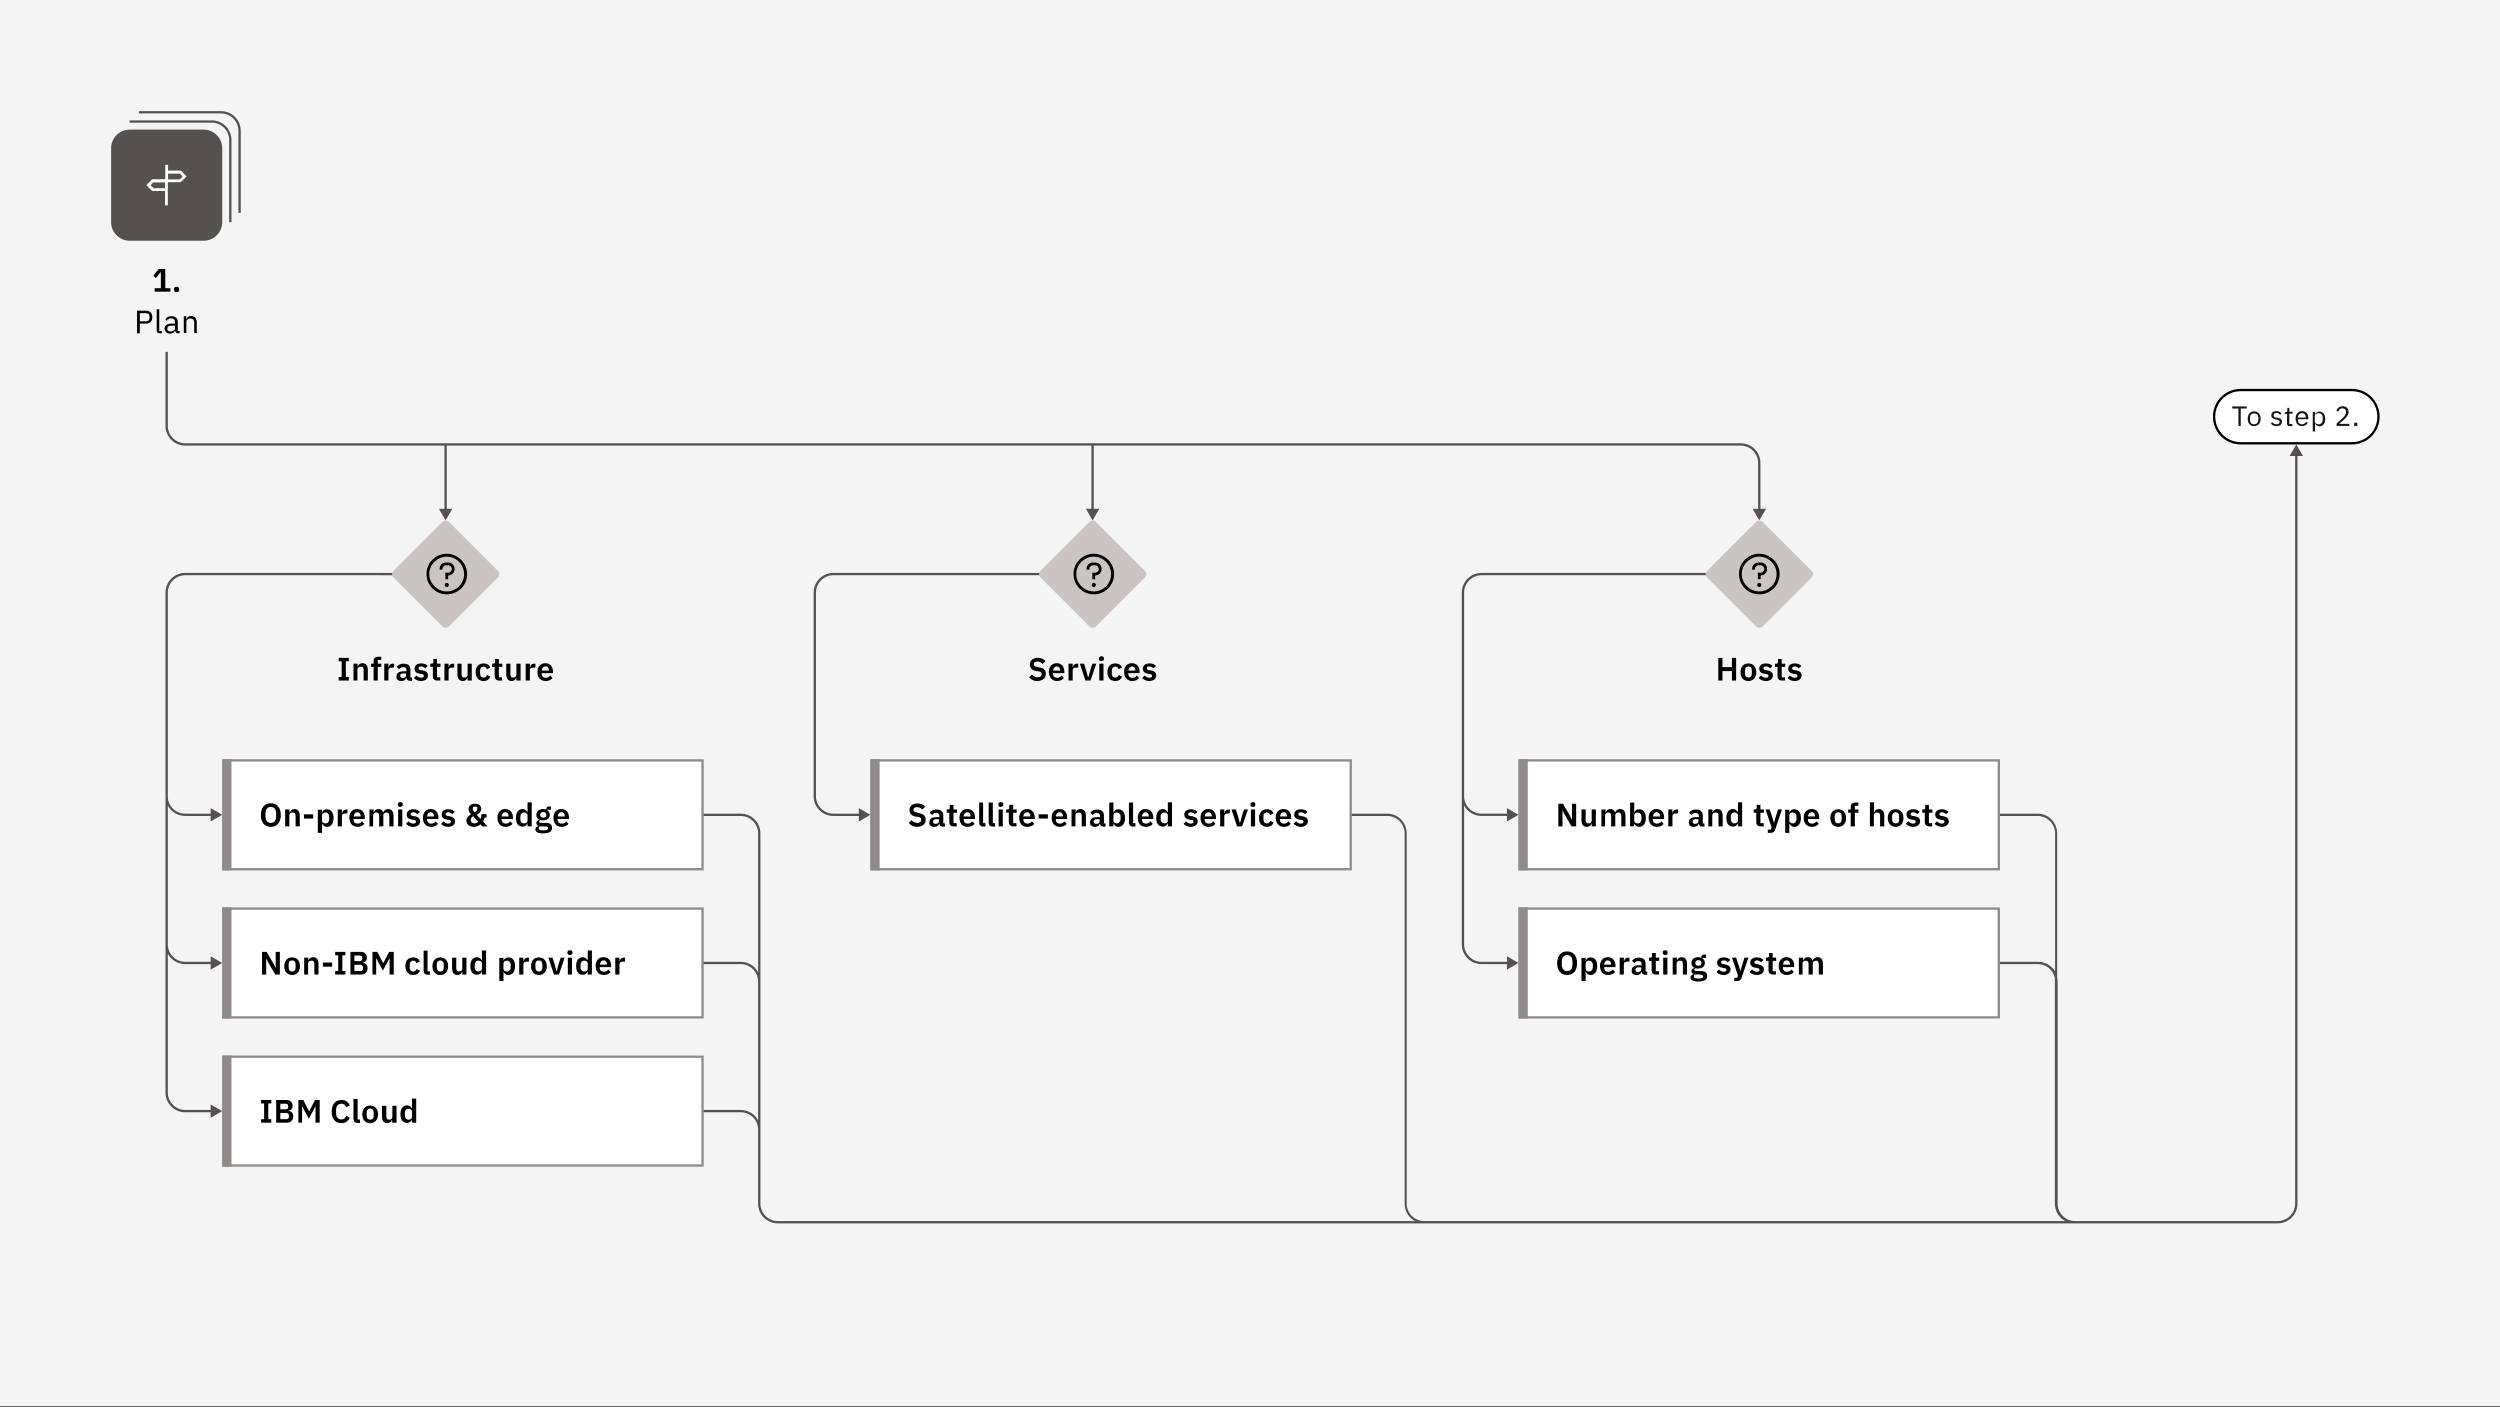 <?xml version="1.0" encoding="utf-8"?>
<!-- Generator: Adobe Illustrator 26.5.0, SVG Export Plug-In . SVG Version: 6.00 Build 0)  -->
<svg version="1.1" id="Layer_1" xmlns="http://www.w3.org/2000/svg" xmlns:xlink="http://www.w3.org/1999/xlink" x="0px" y="0px"
	 viewBox="0 0 1080 608" style="enable-background:new 0 0 1080 608;" xml:space="preserve">
<rect x="0" y="0" width="1080" height="608" fill="#333333" stroke="none"/>
<style type="text/css">
	.st0{fill:#F4F4F4;}
	.st1{fill:#565151;}
	.st2{fill:none;stroke:#565151;}
	.st3{fill:#FFFFFF;}
	.st4{fill:#8F8B8B;}
	.st5{fill:none;stroke:#8F8B8B;}
	.st6{fill:#CAC5C4;stroke:#CAC5C4;}
	.st7{fill:#161616;}
	.st8{fill:none;stroke:#000000;}
</style>
<rect class="st0" width="1080" height="607.5"/>
<path class="st1" d="M984,528.5c4.7,0,8.5-3.8,8.5-8.5V197h2.4l-2.9-5l-2.9,5h2.4v323c0,4.1-3.4,7.5-7.5,7.5h-87.6
	c-4.1,0-7.5-3.4-7.5-7.5v-96c0-0.6-0.1-1.1-0.2-1.6V360c0-4.7-3.8-8.5-8.5-8.5H863v1h17.3c4.1,0,7.5,3.4,7.5,7.5v59.7
	c-1.5-2.5-4.2-4.2-7.3-4.2H863v1h17.4c3.6,0,6.6,2.6,7.3,6V520c0,3.2,1.8,6.1,4.5,7.5h-277c-4.1,0-7.5-3.4-7.5-7.5V360
	c0-4.7-3.8-8.5-8.5-8.5H582v1h17.3c4.1,0,7.5,3.4,7.5,7.5v160c0,3.2,1.8,6.1,4.5,7.5H336c-4.1,0-7.5-3.4-7.5-7.5V360
	c0-4.7-3.8-8.5-8.5-8.5h-17.3v1H320c4.1,0,7.5,3.4,7.5,7.5v60c-1.4-2.7-4.3-4.5-7.5-4.5h-17.2v1H320c4.1,0,7.5,3.4,7.5,7.5l0,60
	c-1.4-2.7-4.3-4.5-7.5-4.5h-16.7v1H320c4.1,0,7.4,3.2,7.5,7.3l0,32.2c0,4.7,3.8,8.5,8.5,8.5H984z"/>
<path class="st1" d="M79.1,247.5c0.3,0,0.6,0,0.9,0h115.5v1H80c-4.1,0-7.5,3.4-7.5,7.5v88.1c0,4.1,3.4,7.4,7.5,7.4h11v-2.4l5,2.9
	l-5,2.9v-2.4H80c-3.2,0-6.1-1.8-7.5-4.5v60c0,4.1,3.4,7.5,7.5,7.5h11v-2.4l5,2.9l-5,2.9v-2.4H80c-3.2,0-6.1-1.8-7.5-4.5v60
	c0,4.1,3.4,7.5,7.5,7.5h11v-2.4l5,2.9l-5,2.9v-2.4H80c-4.7,0-8.5-3.8-8.5-8.5V256C71.5,251.6,74.8,248,79.1,247.5z"/>
<path class="st1" d="M486,247.5v1H360c-4.1,0-7.5,3.4-7.5,7.5v88c0,4.1,3.4,7.5,7.5,7.5h11v-2.4l5,2.9l-5,2.9v-2.4h-11
	c-4.7,0-8.5-3.8-8.5-8.5v-88c0-4.7,3.8-8.5,8.5-8.5H486z"/>
<path class="st1" d="M640,248.5h97v-1h-97c-4.7,0-8.5,3.8-8.5,8.5l0,152c0,4.7,3.8,8.5,8.5,8.5h11v2.4l5-2.9l-5-2.9v2.4h-11
	c-4.1,0-7.5-3.4-7.5-7.5v-60c1.4,2.7,4.3,4.5,7.5,4.5h11v2.4l5-2.9l-5-2.9v2.4h-11c-4.1,0-7.5-3.4-7.5-7.5v-88
	C632.5,251.9,635.9,248.5,640,248.5z"/>
<path class="st2" d="M56,52.5h35.5c4.4,0,8,3.6,8,8V96"/>
<path class="st2" d="M60,48.5h35.5c4.4,0,8,3.6,8,8V92"/>
<path class="st1" d="M56,56h32c4.4,0,8,3.6,8,8v32c0,4.4-3.6,8-8,8H56c-4.4,0-8-3.6-8-8V64C48,59.6,51.6,56,56,56z"/>
<path class="st3" d="M78.6,74.1c-0.1-0.1-0.3-0.2-0.4-0.3c-0.2-0.1-0.3-0.1-0.5-0.1h-5.1v-2.5h-1.2v6.2h-5.1c-0.2,0-0.3,0-0.5,0.1
	c-0.2,0.1-0.3,0.2-0.4,0.3L63.2,80l2.1,2.1c0.1,0.1,0.3,0.2,0.4,0.3c0.2,0.1,0.3,0.1,0.5,0.1h5.1v6.2h1.2v-10h5.1
	c0.2,0,0.3,0,0.5-0.1c0.2-0.1,0.3-0.2,0.4-0.3l2.1-2.1L78.6,74.1z M66.3,81.2L65,80l1.2-1.2h5.1v2.5H66.3z M77.7,77.5h-5.1V75h5.1
	l1.2,1.2L77.7,77.5z"/>
<path d="M73.6,126v-1.5h-2.2v-8.3h-2.8l-2.4,2.9l1.1,1l2.1-2.5h0.1v6.9h-2.7v1.5H73.6z M76.3,126.2c0.8,0,1.1-0.4,1.1-1v-0.3
	c0-0.6-0.3-1-1.1-1c-0.8,0-1.1,0.4-1.1,1v0.3C75.2,125.7,75.5,126.2,76.3,126.2z"/>
<path d="M60.4,144v-4.2h2.7c1.8,0,2.7-1.1,2.7-2.8s-1-2.8-2.7-2.8h-3.9v9.8H60.4z M60.4,135.3h2.7c0.9,0,1.5,0.5,1.5,1.4v0.7
	c0,0.9-0.5,1.4-1.5,1.4h-2.7V135.3z M69.9,144v-1h-1.1v-9.4h-1.1v9.2c0,0.7,0.4,1.2,1.2,1.2H69.9z M77.6,144v-1h-0.8v-4
	c0-1.5-1-2.4-2.8-2.4c-1.3,0-2.2,0.6-2.6,1.4l0.7,0.6c0.4-0.7,1-1.1,1.8-1.1c1.1,0,1.7,0.6,1.7,1.6v0.7h-1.4c-2.1,0-3.1,0.8-3.1,2.1
	c0,1.3,0.9,2.2,2.4,2.2c1,0,1.8-0.5,2.1-1.3h0.1c0.1,0.7,0.4,1.2,1.2,1.2H77.6z M73.7,143.2c-0.9,0-1.4-0.4-1.4-1.1v-0.3
	c0-0.7,0.6-1.1,1.8-1.1h1.5v1.2C75.6,142.6,74.8,143.2,73.7,143.2z M80.5,144v-5c0-0.9,0.9-1.4,1.8-1.4c1.1,0,1.6,0.7,1.6,1.9v4.4
	H85v-4.6c0-1.8-0.9-2.8-2.4-2.8c-1.1,0-1.7,0.5-2,1.3h-0.1v-1.2h-1.1v7.2H80.5z"/>
<rect x="96.5" y="328.5" class="st3" width="207" height="47"/>
<path class="st4" d="M100,328h-4v48h4V328z"/>
<path d="M117,357.2c2.6,0,4.3-1.8,4.3-5.1c0-3.3-1.7-5.1-4.3-5.1c-2.6,0-4.3,1.8-4.3,5.1C112.7,355.4,114.4,357.2,117,357.2z
	 M117,355.5c-1.4,0-2.3-1-2.3-2.7v-1.5c0-1.7,0.9-2.7,2.3-2.7s2.3,1,2.3,2.7v1.5C119.3,354.5,118.4,355.5,117,355.5z M125,357v-4.8
	c0-0.8,0.7-1.2,1.5-1.2c0.9,0,1.2,0.5,1.2,1.6v4.4h1.8v-4.6c0-1.8-0.8-2.9-2.3-2.9c-1.1,0-1.8,0.6-2,1.4H125v-1.2h-1.8v7.3H125z
	 M135.3,353.6v-1.8h-4v1.8H135.3z M137.3,359.8h1.8v-4h0.1c0.3,0.8,1.1,1.4,2,1.4c1.8,0,2.9-1.4,2.9-3.8c0-2.4-1-3.8-2.9-3.8
	c-1,0-1.8,0.5-2,1.4h-0.1v-1.2h-1.8V359.8z M140.6,355.7c-0.9,0-1.5-0.4-1.5-1.2v-2.3c0-0.7,0.6-1.2,1.5-1.2c0.9,0,1.6,0.7,1.6,1.7
	v1.3C142.2,355,141.6,355.7,140.6,355.7z M147.7,357v-4.5c0-0.8,0.6-1.1,1.8-1.1h0.6v-1.7h-0.4c-1.2,0-1.8,0.7-1.9,1.5h-0.1v-1.5
	h-1.8v7.3H147.7z M154.4,357.2c1.4,0,2.4-0.5,3-1.3l-1-1.1c-0.4,0.6-1,1-1.9,1c-1.2,0-1.8-0.7-1.8-1.8v-0.2h4.9v-0.6
	c0-2-1.1-3.7-3.3-3.7c-2.1,0-3.4,1.5-3.4,3.8C151,355.7,152.3,357.2,154.4,357.2z M154.4,350.9c0.9,0,1.4,0.7,1.4,1.7v0.1h-3v-0.1
	C152.9,351.6,153.5,350.9,154.4,350.9z M161.2,357v-4.8c0-0.8,0.7-1.2,1.4-1.2c0.8,0,1.2,0.5,1.2,1.6v4.4h1.8v-4.8
	c0-0.8,0.7-1.2,1.4-1.2c0.8,0,1.2,0.5,1.2,1.6v4.4h1.8v-4.6c0-1.8-0.8-2.9-2.2-2.9c-1.2,0-2,0.7-2.2,1.5h0c-0.4-1-1.1-1.5-2.1-1.5
	c-1.1,0-1.7,0.6-2,1.4h-0.1v-1.2h-1.8v7.3H161.2z M172.9,348.6c0.7,0,1.1-0.4,1.1-0.9v-0.3c0-0.5-0.3-0.9-1.1-0.9
	c-0.7,0-1,0.4-1,0.9v0.3C171.9,348.2,172.2,348.6,172.9,348.6z M172,357h1.8v-7.3H172V357z M178.5,357.2c1.8,0,3-1,3-2.4
	c0-1.2-0.8-1.9-2.4-2.2l-0.7-0.1c-0.7-0.1-1-0.3-1-0.8c0-0.4,0.3-0.8,1.1-0.8c0.7,0,1.3,0.3,1.8,0.8l1.1-1c-0.7-0.7-1.4-1.1-2.9-1.1
	c-1.7,0-2.8,0.9-2.8,2.3c0,1.3,0.9,2,2.4,2.2l0.7,0.1c0.6,0.1,0.9,0.3,0.9,0.8c0,0.5-0.4,0.8-1.2,0.8c-0.8,0-1.5-0.4-2-1l-1.1,1.1
	C176.2,356.7,177.1,357.2,178.5,357.2z M186.2,357.2c1.4,0,2.4-0.5,3-1.3l-1-1.1c-0.4,0.6-1,1-1.9,1c-1.2,0-1.8-0.7-1.8-1.8v-0.2
	h4.9v-0.6c0-2-1.1-3.7-3.3-3.7c-2.1,0-3.4,1.5-3.4,3.8C182.7,355.7,184,357.2,186.2,357.2z M186.1,350.9c0.9,0,1.4,0.7,1.4,1.7v0.1
	h-3v-0.1C184.6,351.6,185.2,350.9,186.1,350.9z M193.6,357.2c1.8,0,3-1,3-2.4c0-1.2-0.8-1.9-2.4-2.2l-0.7-0.1c-0.7-0.1-1-0.3-1-0.8
	c0-0.4,0.3-0.8,1.1-0.8c0.7,0,1.3,0.3,1.8,0.8l1.1-1c-0.7-0.7-1.4-1.1-2.9-1.1c-1.7,0-2.8,0.9-2.8,2.3c0,1.3,0.9,2,2.4,2.2l0.7,0.1
	c0.6,0.1,0.9,0.3,0.9,0.8c0,0.5-0.4,0.8-1.2,0.8c-0.8,0-1.5-0.4-2-1l-1.1,1.1C191.3,356.7,192.2,357.2,193.6,357.2z M208.4,357h2.2
	l-1.9-2.1c0.3-0.5,0.5-1.1,0.6-1.7h0.9v-1.5H208c0,0.7-0.2,1.4-0.4,2.1l-1.7-1.8c1.1-0.6,2-1.4,2-2.6c0-1.4-1.1-2.2-2.7-2.2
	c-1.7,0-2.8,1-2.8,2.3c0,0.9,0.5,1.7,1.1,2.3c-1.1,0.6-2,1.4-2,2.7c0,1.5,1.1,2.7,3.2,2.7c1.4,0,2.3-0.6,2.8-1.1L208.4,357z
	 M205.2,348.4c0.6,0,1,0.3,1,0.9v0.1c0,0.6-0.5,1.1-1.2,1.5c-0.6-0.6-0.8-1-0.8-1.4v-0.1C204.2,348.8,204.6,348.4,205.2,348.4z
	 M205,355.7c-1.1,0-1.6-0.6-1.6-1.4v-0.2c0-0.7,0.4-1.1,1-1.5l2.2,2.4C206.2,355.4,205.7,355.7,205,355.7z M218.4,357.2
	c1.4,0,2.4-0.5,3-1.3l-1-1.1c-0.4,0.6-1,1-1.9,1c-1.2,0-1.8-0.7-1.8-1.8v-0.2h4.9v-0.6c0-2-1.1-3.7-3.3-3.7c-2.1,0-3.4,1.5-3.4,3.8
	C214.9,355.7,216.2,357.2,218.4,357.2z M218.3,350.9c0.9,0,1.4,0.7,1.4,1.7v0.1h-3v-0.1C216.8,351.6,217.4,350.9,218.3,350.9z
	 M227.9,357h1.8v-10.4h-1.8v4.3h-0.1c-0.3-0.8-1.1-1.4-2-1.4c-1.8,0-2.9,1.4-2.9,3.8c0,2.5,1,3.8,2.9,3.8c1,0,1.8-0.6,2-1.4h0.1V357
	z M226.4,355.7c-0.9,0-1.6-0.7-1.6-1.7v-1.3c0-1,0.6-1.7,1.6-1.7c0.9,0,1.5,0.5,1.5,1.2v2.3C227.9,355.2,227.3,355.7,226.4,355.7z
	 M238.5,357.6c0-1.3-0.8-2.1-2.6-2.1h-2c-0.6,0-1-0.2-1-0.5c0-0.3,0.2-0.5,0.5-0.7c0.3,0.1,0.7,0.1,1.1,0.1c2,0,3-1,3-2.4
	c0-0.9-0.4-1.6-1.1-2v-0.2h1.6v-1.4H237c-0.7,0-1,0.4-1,1.1v0.2c-0.4-0.1-0.8-0.2-1.3-0.2c-2,0-3,1-3,2.5c0,1,0.4,1.7,1.3,2.1v0.1
	c-0.7,0.2-1.3,0.5-1.3,1.3c0,0.6,0.3,1.1,0.9,1.2v0.2c-0.8,0.1-1.3,0.6-1.3,1.4c0,1.1,0.9,1.7,3.4,1.7
	C237.5,360,238.5,359.1,238.5,357.6z M236.8,357.8c0,0.6-0.5,0.9-1.7,0.9h-0.9c-1.1,0-1.5-0.3-1.5-0.9c0-0.3,0.1-0.6,0.4-0.8h2.5
	C236.5,357.1,236.8,357.4,236.8,357.8z M234.7,353.2c-0.9,0-1.3-0.4-1.3-1.1v-0.2c0-0.7,0.5-1.1,1.3-1.1s1.3,0.4,1.3,1.1v0.2
	C236,352.8,235.5,353.2,234.7,353.2z M242.6,357.2c1.4,0,2.4-0.5,3-1.3l-1-1.1c-0.4,0.6-1,1-1.9,1c-1.2,0-1.8-0.7-1.8-1.8v-0.2h4.9
	v-0.6c0-2-1.1-3.7-3.3-3.7c-2.1,0-3.4,1.5-3.4,3.8C239.1,355.7,240.4,357.2,242.6,357.2z M242.6,350.9c0.9,0,1.4,0.7,1.4,1.7v0.1h-3
	v-0.1C241,351.6,241.6,350.9,242.6,350.9z"/>
<rect x="96.5" y="328.5" class="st5" width="207" height="47"/>
<rect x="96.5" y="392.5" class="st3" width="207" height="47"/>
<path class="st4" d="M100,392h-4v48h4V392z"/>
<path d="M118.9,421h2v-9.8h-1.8v7h0l-1-2l-2.9-5h-2v9.8h1.8v-7h0l1,2L118.9,421z M126.2,421.2c2.1,0,3.4-1.5,3.4-3.8
	c0-2.3-1.3-3.8-3.4-3.8c-2.1,0-3.4,1.5-3.4,3.8C122.8,419.7,124.1,421.2,126.2,421.2z M126.2,419.7c-0.9,0-1.5-0.6-1.5-1.7v-1.4
	c0-1.1,0.6-1.7,1.5-1.7c0.9,0,1.5,0.6,1.5,1.7v1.4C127.7,419.1,127.1,419.7,126.2,419.7z M133.1,421v-4.8c0-0.8,0.7-1.2,1.5-1.2
	c0.9,0,1.2,0.5,1.2,1.6v4.4h1.8v-4.6c0-1.8-0.8-2.9-2.3-2.9c-1.1,0-1.8,0.6-2,1.4h-0.1v-1.2h-1.8v7.3H133.1z M143.5,417.6v-1.8h-4
	v1.8H143.5z M149.2,421v-1.5h-1.3v-6.8h1.3v-1.5h-4.4v1.5h1.3v6.8h-1.3v1.5H149.2z M151.3,421h5c1.4,0,2.5-1.2,2.5-2.8
	c0-1.7-1.3-2.3-2.1-2.3v-0.1c0.9-0.1,1.8-0.6,1.8-2.1c0-1.5-1-2.5-2.6-2.5h-4.5V421z M153.1,416.8h2.6c0.7,0,1.1,0.4,1.1,1.1v0.5
	c0,0.7-0.4,1.1-1.1,1.1h-2.6V416.8z M153.1,412.8h2.3c0.7,0,1.1,0.4,1.1,1v0.4c0,0.6-0.4,1-1.1,1h-2.3V412.8z M160.7,421h1.8v-7h0.1
	l0.8,1.6l2,3.7l2-3.7l0.8-1.6h0.1v7h1.8v-9.8h-2l-2.5,4.8h-0.1l-2.5-4.8h-2.1V421z M178.5,421.2c1.4,0,2.4-0.6,2.9-1.9l-1.4-0.7
	c-0.3,0.7-0.7,1.1-1.5,1.1c-1,0-1.5-0.7-1.5-1.7v-1.3c0-1,0.5-1.7,1.5-1.7c0.8,0,1.2,0.4,1.4,1.1l1.5-0.7c-0.4-1.1-1.4-1.8-2.9-1.8
	c-2.2,0-3.4,1.5-3.4,3.8C175.2,419.7,176.4,421.2,178.5,421.2z M185.7,421v-1.4h-1v-8.9H183v8.6c0,1.1,0.6,1.8,1.8,1.8H185.7z
	 M190.2,421.2c2.1,0,3.4-1.5,3.4-3.8c0-2.3-1.3-3.8-3.4-3.8c-2.1,0-3.4,1.5-3.4,3.8C186.8,419.7,188.1,421.2,190.2,421.2z
	 M190.2,419.7c-0.9,0-1.5-0.6-1.5-1.7v-1.4c0-1.1,0.6-1.7,1.5-1.7c0.9,0,1.5,0.6,1.5,1.7v1.4C191.7,419.1,191.1,419.7,190.2,419.7z
	 M199.7,421h1.8v-7.3h-1.8v4.8c0,0.8-0.7,1.2-1.4,1.2c-0.9,0-1.2-0.5-1.2-1.6v-4.4h-1.8v4.6c0,1.8,0.8,2.9,2.3,2.9
	c1.2,0,1.8-0.7,2-1.4h0.1V421z M208.2,421h1.8v-10.4h-1.8v4.3h-0.1c-0.3-0.8-1.1-1.4-2-1.4c-1.8,0-2.9,1.4-2.9,3.8
	c0,2.5,1,3.8,2.9,3.8c1,0,1.8-0.6,2-1.4h0.1V421z M206.7,419.7c-0.9,0-1.6-0.7-1.6-1.7v-1.3c0-1,0.6-1.7,1.6-1.7
	c0.9,0,1.5,0.5,1.5,1.2v2.3C208.2,419.2,207.6,419.7,206.7,419.7z M215.7,423.8h1.8v-4h0.1c0.3,0.8,1.1,1.4,2,1.4
	c1.8,0,2.9-1.4,2.9-3.8c0-2.4-1-3.8-2.9-3.8c-1,0-1.8,0.5-2,1.4h-0.1v-1.2h-1.8V423.8z M219,419.7c-0.9,0-1.5-0.4-1.5-1.2v-2.3
	c0-0.7,0.6-1.2,1.5-1.2c0.9,0,1.6,0.7,1.6,1.7v1.3C220.6,419,219.9,419.7,219,419.7z M226.1,421v-4.5c0-0.8,0.6-1.1,1.8-1.1h0.6
	v-1.7h-0.4c-1.2,0-1.8,0.7-1.9,1.5h-0.1v-1.5h-1.8v7.3H226.1z M232.8,421.2c2.1,0,3.4-1.5,3.4-3.8c0-2.3-1.3-3.8-3.4-3.8
	c-2.1,0-3.4,1.5-3.4,3.8C229.4,419.7,230.7,421.2,232.8,421.2z M232.8,419.7c-0.9,0-1.5-0.6-1.5-1.7v-1.4c0-1.1,0.6-1.7,1.5-1.7
	c0.9,0,1.5,0.6,1.5,1.7v1.4C234.3,419.1,233.7,419.7,232.8,419.7z M241.5,421l2.4-7.3h-1.7l-1,3.2l-0.7,2.6h-0.1l-0.7-2.6l-1-3.2
	h-1.8l2.4,7.3H241.5z M246.2,412.6c0.7,0,1.1-0.4,1.1-0.9v-0.3c0-0.5-0.3-0.9-1.1-0.9c-0.7,0-1.1,0.4-1.1,0.9v0.3
	C245.2,412.2,245.5,412.6,246.2,412.6z M245.3,421h1.8v-7.3h-1.8V421z M253.9,421h1.8v-10.4h-1.8v4.3h-0.1c-0.3-0.8-1.1-1.4-2-1.4
	c-1.8,0-2.9,1.4-2.9,3.8c0,2.5,1,3.8,2.9,3.8c1,0,1.8-0.6,2-1.4h0.1V421z M252.4,419.7c-0.9,0-1.6-0.7-1.6-1.7v-1.3
	c0-1,0.6-1.7,1.6-1.7c0.9,0,1.5,0.5,1.5,1.2v2.3C253.9,419.2,253.2,419.7,252.4,419.7z M260.8,421.2c1.4,0,2.4-0.5,3-1.3l-1-1.1
	c-0.4,0.6-1,1-1.9,1c-1.2,0-1.8-0.7-1.8-1.8v-0.2h4.9v-0.6c0-2-1-3.7-3.3-3.7c-2.1,0-3.4,1.5-3.4,3.8
	C257.4,419.7,258.7,421.2,260.8,421.2z M260.8,414.9c0.9,0,1.4,0.7,1.4,1.7v0.1h-3v-0.1C259.3,415.6,259.9,414.9,260.8,414.9z
	 M267.6,421v-4.5c0-0.8,0.6-1.1,1.8-1.1h0.6v-1.7h-0.4c-1.2,0-1.8,0.7-1.9,1.5h-0.1v-1.5h-1.8v7.3H267.6z"/>
<rect x="96.5" y="392.5" class="st5" width="207" height="47"/>
<path class="st6" d="M761.1,225.8l21.2,21.2c0.6,0.6,0.6,1.5,0,2.1l-21.2,21.2c-0.6,0.6-1.5,0.6-2.1,0l-21.2-21.2
	c-0.6-0.6-0.6-1.5,0-2.1l21.2-21.2C759.5,225.2,760.5,225.2,761.1,225.8z"/>
<path d="M760,239.2c-1.7,0-3.4,0.5-4.9,1.5c-1.4,1-2.6,2.3-3.2,3.9c-0.7,1.6-0.8,3.4-0.5,5.1c0.3,1.7,1.2,3.3,2.4,4.5
	s2.8,2.1,4.5,2.4c1.7,0.3,3.5,0.2,5.1-0.5c1.6-0.7,3-1.8,3.9-3.2c1-1.4,1.5-3.1,1.5-4.9c0-2.3-0.9-4.5-2.6-6.2
	C764.5,240.2,762.3,239.2,760,239.2z M760,255.5c-1.5,0-2.9-0.4-4.2-1.3c-1.2-0.8-2.2-2-2.8-3.4c-0.6-1.4-0.7-2.9-0.4-4.3
	c0.3-1.5,1-2.8,2.1-3.8c1-1,2.4-1.8,3.8-2.1s3-0.1,4.3,0.4c1.4,0.6,2.5,1.5,3.4,2.8c0.8,1.2,1.3,2.7,1.3,4.2c0,2-0.8,3.9-2.2,5.3
	C763.9,254.7,762,255.5,760,255.5z"/>
<path d="M760,253.6c0.5,0,0.9-0.4,0.9-0.9c0-0.5-0.4-0.9-0.9-0.9s-0.9,0.4-0.9,0.9C759.1,253.2,759.5,253.6,760,253.6z"/>
<path d="M760.6,243h-0.9c-0.4,0-0.7,0.1-1.1,0.2c-0.3,0.1-0.7,0.3-0.9,0.6c-0.3,0.3-0.5,0.6-0.6,0.9c-0.1,0.3-0.2,0.7-0.2,1.1v0.3
	h1.2v-0.3c0-0.4,0.2-0.8,0.5-1.1c0.3-0.3,0.7-0.5,1.1-0.5h0.9c0.4,0,0.8,0.2,1.1,0.5c0.3,0.3,0.5,0.7,0.5,1.1c0,0.4-0.2,0.8-0.5,1.1
	c-0.3,0.3-0.7,0.5-1.1,0.5h-1.2v2.8h1.2v-1.6c0.7,0,1.5-0.3,2-0.8c0.5-0.5,0.8-1.2,0.8-2c0-0.7-0.3-1.5-0.8-2
	C762.1,243.3,761.4,243,760.6,243z"/>
<path d="M748.2,294h1.8v-9.8h-1.8v4h-4.1v-4h-1.8v9.8h1.8v-4.1h4.1V294z M755.3,294.2c2.1,0,3.4-1.5,3.4-3.8c0-2.3-1.3-3.8-3.4-3.8
	c-2.1,0-3.4,1.5-3.4,3.8C751.9,292.7,753.2,294.2,755.3,294.2z M755.3,292.7c-0.9,0-1.5-0.6-1.5-1.7v-1.4c0-1.1,0.6-1.7,1.5-1.7
	c0.9,0,1.5,0.6,1.5,1.7v1.4C756.8,292.1,756.2,292.7,755.3,292.7z M762.9,294.2c1.8,0,3-1,3-2.4c0-1.2-0.8-1.9-2.4-2.2l-0.7-0.1
	c-0.7-0.1-1-0.3-1-0.8c0-0.4,0.3-0.8,1.1-0.8c0.7,0,1.3,0.3,1.8,0.8l1-1c-0.7-0.7-1.4-1.1-2.9-1.1c-1.7,0-2.8,0.9-2.8,2.3
	c0,1.3,0.9,2,2.4,2.2l0.7,0.1c0.6,0.1,0.9,0.3,0.9,0.8c0,0.5-0.4,0.8-1.2,0.8c-0.8,0-1.5-0.4-2-1l-1.1,1.1
	C760.6,293.7,761.5,294.2,762.9,294.2z M769.8,294h1.3v-1.4h-1.4v-4.5h1.5v-1.4h-1.5v-2h-1.6v1.2c0,0.5-0.2,0.8-0.7,0.8h-0.6v1.4
	h1.1v4C767.9,293.3,768.5,294,769.8,294z M775.3,294.2c1.8,0,3-1,3-2.4c0-1.2-0.8-1.9-2.4-2.2l-0.7-0.1c-0.7-0.1-1-0.3-1-0.8
	c0-0.4,0.3-0.8,1.1-0.8c0.7,0,1.3,0.3,1.8,0.8l1.1-1c-0.7-0.7-1.4-1.1-2.9-1.1c-1.7,0-2.8,0.9-2.8,2.3c0,1.3,0.9,2,2.4,2.2l0.7,0.1
	c0.6,0.1,0.9,0.3,0.9,0.8c0,0.5-0.4,0.8-1.2,0.8c-0.8,0-1.5-0.4-2-1l-1.1,1.1C773,293.7,773.9,294.2,775.3,294.2z"/>
<rect x="656.5" y="328.5" class="st3" width="207" height="47"/>
<path class="st4" d="M660,328h-4v48h4V328z"/>
<path d="M678.9,357h2v-9.8h-1.8v7h0l-1-2l-2.9-5h-2v9.8h1.8v-7h0l1,2L678.9,357z M687.6,357h1.8v-7.3h-1.8v4.8
	c0,0.8-0.7,1.2-1.4,1.2c-0.9,0-1.2-0.5-1.2-1.6v-4.4h-1.8v4.6c0,1.8,0.8,2.9,2.3,2.9c1.2,0,1.8-0.7,2-1.4h0.1V357z M693.4,357v-4.8
	c0-0.8,0.7-1.2,1.4-1.2c0.8,0,1.2,0.5,1.2,1.6v4.4h1.8v-4.8c0-0.8,0.7-1.2,1.4-1.2c0.8,0,1.2,0.5,1.2,1.6v4.4h1.8v-4.6
	c0-1.8-0.8-2.9-2.2-2.9c-1.2,0-2,0.7-2.2,1.5h0c-0.4-1-1.1-1.5-2.1-1.5c-1.1,0-1.7,0.6-2,1.4h-0.1v-1.2h-1.8v7.3H693.4z M704.2,357
	h1.8v-1.2h0.1c0.3,0.8,1,1.4,2,1.4c1.8,0,2.9-1.4,2.9-3.8c0-2.4-1-3.8-2.9-3.8c-1,0-1.8,0.5-2,1.4H706v-4.3h-1.8V357z M707.5,355.7
	c-0.9,0-1.5-0.4-1.5-1.2v-2.3c0-0.7,0.6-1.2,1.5-1.2c0.9,0,1.6,0.7,1.6,1.7v1.3C709.1,355,708.5,355.7,707.5,355.7z M715.7,357.2
	c1.4,0,2.4-0.5,3-1.3l-1-1.1c-0.4,0.6-1,1-1.9,1c-1.2,0-1.8-0.7-1.8-1.8v-0.2h4.9v-0.6c0-2-1-3.7-3.3-3.7c-2.1,0-3.4,1.5-3.4,3.8
	C712.3,355.7,713.6,357.2,715.7,357.2z M715.7,350.9c0.9,0,1.4,0.7,1.4,1.7v0.1h-3v-0.1C714.2,351.6,714.8,350.9,715.7,350.9z
	 M722.5,357v-4.5c0-0.8,0.6-1.1,1.8-1.1h0.6v-1.7h-0.4c-1.2,0-1.8,0.7-1.9,1.5h-0.1v-1.5h-1.8v7.3H722.5z M731.7,357.2
	c1.1,0,1.9-0.5,2.1-1.4h0.1c0.1,0.8,0.6,1.3,1.4,1.3h1v-1.4h-0.7v-3.4c0-1.7-1.1-2.6-3-2.6c-1.5,0-2.3,0.6-2.9,1.4l1.1,1
	c0.4-0.5,0.8-0.9,1.7-0.9c1,0,1.4,0.5,1.4,1.3v0.5h-1.2c-2,0-3.1,0.7-3.1,2.2C729.4,356.3,730.2,357.2,731.7,357.2z M732.3,355.9
	c-0.7,0-1.1-0.3-1.1-0.9v-0.2c0-0.6,0.5-0.9,1.4-0.9h1.1v1C733.7,355.5,733.1,355.9,732.3,355.9z M739.7,357v-4.8
	c0-0.8,0.7-1.2,1.5-1.2c0.9,0,1.2,0.5,1.2,1.6v4.4h1.8v-4.6c0-1.8-0.8-2.9-2.3-2.9c-1.1,0-1.8,0.6-2,1.4h-0.1v-1.2h-1.8v7.3H739.7z
	 M750.8,357h1.8v-10.4h-1.8v4.3h-0.1c-0.3-0.8-1-1.4-2-1.4c-1.8,0-2.9,1.4-2.9,3.8c0,2.5,1,3.8,2.9,3.8c1,0,1.8-0.6,2-1.4h0.1V357z
	 M749.3,355.7c-0.9,0-1.6-0.7-1.6-1.7v-1.3c0-1,0.6-1.7,1.6-1.7c0.9,0,1.5,0.5,1.5,1.2v2.3C750.8,355.2,750.1,355.7,749.3,355.7z
	 M760.6,357h1.3v-1.4h-1.4v-4.5h1.5v-1.4h-1.5v-2h-1.6v1.2c0,0.5-0.2,0.8-0.7,0.8h-0.6v1.4h1.1v4C758.7,356.3,759.3,357,760.6,357z
	 M766.9,353.6l-0.5,1.8h-0.1l-0.5-1.8l-1.3-3.9h-1.8l2.6,7.7l-0.3,1h-1.3v1.4h1.1c1.2,0,1.7-0.4,2.1-1.5l2.9-8.6h-1.7L766.9,353.6z
	 M771.2,359.8h1.8v-4h0.1c0.3,0.8,1,1.4,2,1.4c1.8,0,2.9-1.4,2.9-3.8c0-2.4-1-3.8-2.9-3.8c-1,0-1.8,0.5-2,1.4H773v-1.2h-1.8V359.8z
	 M774.5,355.7c-0.9,0-1.5-0.4-1.5-1.2v-2.3c0-0.7,0.6-1.2,1.5-1.2c0.9,0,1.6,0.7,1.6,1.7v1.3C776,355,775.4,355.7,774.5,355.7z
	 M782.7,357.2c1.4,0,2.4-0.5,3-1.3l-1-1.1c-0.4,0.6-1,1-1.9,1c-1.2,0-1.8-0.7-1.8-1.8v-0.2h4.9v-0.6c0-2-1-3.7-3.3-3.7
	c-2.1,0-3.4,1.5-3.4,3.8C779.2,355.7,780.5,357.2,782.7,357.2z M782.7,350.9c0.9,0,1.4,0.7,1.4,1.7v0.1h-3v-0.1
	C781.1,351.6,781.7,350.9,782.7,350.9z M794.1,357.2c2.1,0,3.4-1.5,3.4-3.8c0-2.3-1.3-3.8-3.4-3.8c-2.1,0-3.4,1.5-3.4,3.8
	C790.7,355.7,792,357.2,794.1,357.2z M794.1,355.7c-0.9,0-1.5-0.6-1.5-1.7v-1.4c0-1.1,0.6-1.7,1.5-1.7c0.9,0,1.5,0.6,1.5,1.7v1.4
	C795.6,355.1,795,355.7,794.1,355.7z M799.5,357h1.8v-5.9h1.5v-1.4h-1.5v-1.6h1.5v-1.4h-1.3c-1.3,0-2,0.7-2,2v1h-1.1v1.4h1.1V357z
	 M807.7,357h1.8v-4.8c0-0.8,0.7-1.2,1.5-1.2c0.9,0,1.2,0.5,1.2,1.6v4.4h1.8v-4.6c0-1.8-0.8-2.9-2.3-2.9c-1.1,0-1.8,0.6-2,1.4h-0.1
	v-4.3h-1.8V357z M818.9,357.2c2.1,0,3.4-1.5,3.4-3.8c0-2.3-1.3-3.8-3.4-3.8c-2.1,0-3.4,1.5-3.4,3.8
	C815.6,355.7,816.9,357.2,818.9,357.2z M818.9,355.7c-0.9,0-1.5-0.6-1.5-1.7v-1.4c0-1.1,0.6-1.7,1.5-1.7c0.9,0,1.5,0.6,1.5,1.7v1.4
	C820.5,355.1,819.9,355.7,818.9,355.7z M826.5,357.2c1.8,0,3-1,3-2.4c0-1.2-0.8-1.9-2.4-2.2l-0.7-0.1c-0.7-0.1-1-0.3-1-0.8
	c0-0.4,0.3-0.8,1.1-0.8c0.7,0,1.3,0.3,1.8,0.8l1-1c-0.7-0.7-1.4-1.1-2.9-1.1c-1.7,0-2.8,0.9-2.8,2.3c0,1.3,0.9,2,2.4,2.2l0.7,0.1
	c0.6,0.1,0.9,0.3,0.9,0.8c0,0.5-0.4,0.8-1.2,0.8c-0.8,0-1.5-0.4-2-1l-1.1,1.1C824.2,356.7,825.1,357.2,826.5,357.2z M833.4,357h1.3
	v-1.4h-1.4v-4.5h1.5v-1.4h-1.5v-2h-1.6v1.2c0,0.5-0.2,0.8-0.7,0.8h-0.6v1.4h1.1v4C831.5,356.3,832.2,357,833.4,357z M838.9,357.2
	c1.8,0,3-1,3-2.4c0-1.2-0.8-1.9-2.4-2.2l-0.7-0.1c-0.7-0.1-1-0.3-1-0.8c0-0.4,0.3-0.8,1.1-0.8c0.7,0,1.3,0.3,1.8,0.8l1-1
	c-0.7-0.7-1.4-1.1-2.9-1.1c-1.7,0-2.8,0.9-2.8,2.3c0,1.3,0.9,2,2.4,2.2l0.7,0.1c0.6,0.1,0.9,0.3,0.9,0.8c0,0.5-0.4,0.8-1.2,0.8
	c-0.8,0-1.5-0.4-2-1l-1.1,1.1C836.6,356.7,837.5,357.2,838.9,357.2z"/>
<rect x="656.5" y="328.5" class="st5" width="207" height="47"/>
<rect x="376.5" y="328.5" class="st3" width="207" height="47"/>
<path class="st4" d="M380,328h-4v48h4V328z"/>
<path d="M396.2,357.2c2.3,0,3.7-1.3,3.7-3.1c0-1.6-0.9-2.5-2.9-2.8L396,351c-0.9-0.2-1.4-0.5-1.4-1.2c0-0.7,0.5-1.1,1.6-1.1
	c1,0,1.7,0.4,2.2,1l1.3-1.2c-0.8-0.9-1.9-1.4-3.3-1.4c-2.2,0-3.5,1.1-3.5,2.9c0,1.6,1,2.5,2.9,2.8l0.9,0.1c1,0.2,1.3,0.6,1.3,1.2
	c0,0.8-0.6,1.4-1.7,1.4c-1,0-1.8-0.4-2.5-1.2l-1.2,1.2C393.4,356.5,394.5,357.2,396.2,357.2z M403.6,357.2c1.1,0,1.9-0.5,2.1-1.4
	h0.1c0.1,0.8,0.6,1.3,1.4,1.3h1v-1.4h-0.7v-3.4c0-1.7-1.1-2.6-3-2.6c-1.5,0-2.3,0.6-2.9,1.4l1.1,1c0.4-0.5,0.8-0.9,1.7-0.9
	c1,0,1.4,0.5,1.4,1.3v0.5h-1.2c-2,0-3.1,0.7-3.1,2.2C401.2,356.3,402.1,357.2,403.6,357.2z M404.2,355.9c-0.7,0-1.1-0.3-1.1-0.9
	v-0.2c0-0.6,0.5-0.9,1.4-0.9h1.1v1C405.6,355.5,405,355.9,404.2,355.9z M412,357h1.3v-1.4h-1.4v-4.5h1.5v-1.4h-1.5v-2h-1.6v1.2
	c0,0.5-0.2,0.8-0.7,0.8H409v1.4h1.1v4C410.1,356.3,410.7,357,412,357z M418,357.2c1.4,0,2.4-0.5,3-1.3l-1-1.1c-0.4,0.6-1,1-1.9,1
	c-1.2,0-1.8-0.7-1.8-1.8v-0.2h4.9v-0.6c0-2-1.1-3.7-3.3-3.7c-2.1,0-3.4,1.5-3.4,3.8C414.5,355.7,415.8,357.2,418,357.2z
	 M417.9,350.9c0.9,0,1.4,0.7,1.4,1.7v0.1h-3v-0.1C416.4,351.6,417,350.9,417.9,350.9z M425.7,357v-1.4h-1v-8.9H423v8.6
	c0,1.1,0.6,1.8,1.8,1.8H425.7z M429.9,357v-1.4h-1v-8.9h-1.8v8.6c0,1.1,0.6,1.8,1.8,1.8H429.9z M432.3,348.6c0.7,0,1.1-0.4,1.1-0.9
	v-0.3c0-0.5-0.3-0.9-1.1-0.9c-0.7,0-1,0.4-1,0.9v0.3C431.3,348.2,431.6,348.6,432.3,348.6z M431.4,357h1.8v-7.3h-1.8V357z
	 M437.8,357h1.3v-1.4h-1.4v-4.5h1.5v-1.4h-1.5v-2H436v1.2c0,0.5-0.2,0.8-0.7,0.8h-0.6v1.4h1.1v4C435.9,356.3,436.5,357,437.8,357z
	 M443.8,357.2c1.4,0,2.4-0.5,3-1.3l-1-1.1c-0.4,0.6-1,1-1.9,1c-1.2,0-1.8-0.7-1.8-1.8v-0.2h4.9v-0.6c0-2-1.1-3.7-3.3-3.7
	c-2.1,0-3.4,1.5-3.4,3.8C440.3,355.7,441.6,357.2,443.8,357.2z M443.7,350.9c0.9,0,1.4,0.7,1.4,1.7v0.1h-3v-0.1
	C442.2,351.6,442.8,350.9,443.7,350.9z M452.7,353.6v-1.8h-4v1.8H452.7z M457.8,357.2c1.4,0,2.4-0.5,3-1.3l-1-1.1
	c-0.4,0.6-1,1-1.9,1c-1.2,0-1.8-0.7-1.8-1.8v-0.2h4.9v-0.6c0-2-1-3.7-3.3-3.7c-2.1,0-3.4,1.5-3.4,3.8
	C454.4,355.7,455.6,357.2,457.8,357.2z M457.8,350.9c0.9,0,1.4,0.7,1.4,1.7v0.1h-3v-0.1C456.2,351.6,456.8,350.9,457.8,350.9z
	 M464.6,357v-4.8c0-0.8,0.7-1.2,1.5-1.2c0.9,0,1.2,0.5,1.2,1.6v4.4h1.8v-4.6c0-1.8-0.8-2.9-2.3-2.9c-1.1,0-1.8,0.6-2,1.4h-0.1v-1.2
	h-1.8v7.3H464.6z M473,357.2c1.1,0,1.9-0.5,2.1-1.4h0.1c0.1,0.8,0.6,1.3,1.4,1.3h1v-1.4h-0.7v-3.4c0-1.7-1.1-2.6-3-2.6
	c-1.5,0-2.3,0.6-2.9,1.4l1.1,1c0.4-0.5,0.8-0.9,1.7-0.9c1,0,1.4,0.5,1.4,1.3v0.5h-1.2c-2,0-3.1,0.7-3.1,2.2
	C470.7,356.3,471.5,357.2,473,357.2z M473.6,355.9c-0.7,0-1.1-0.3-1.1-0.9v-0.2c0-0.6,0.5-0.9,1.4-0.9h1.1v1
	C475.1,355.5,474.4,355.9,473.6,355.9z M479.2,357h1.8v-1.2h0.1c0.3,0.8,1,1.4,2,1.4c1.8,0,2.9-1.4,2.9-3.8c0-2.4-1-3.8-2.9-3.8
	c-1,0-1.8,0.5-2,1.4H481v-4.3h-1.8V357z M482.5,355.7c-0.9,0-1.5-0.4-1.5-1.2v-2.3c0-0.7,0.6-1.2,1.5-1.2c0.9,0,1.6,0.7,1.6,1.7v1.3
	C484,355,483.4,355.7,482.5,355.7z M490.5,357v-1.4h-1v-8.9h-1.8v8.6c0,1.1,0.6,1.8,1.8,1.8H490.5z M495,357.2c1.4,0,2.4-0.5,3-1.3
	l-1-1.1c-0.4,0.6-1,1-1.9,1c-1.2,0-1.8-0.7-1.8-1.8v-0.2h4.9v-0.6c0-2-1-3.7-3.3-3.7c-2.1,0-3.4,1.5-3.4,3.8
	C491.5,355.7,492.8,357.2,495,357.2z M494.9,350.9c0.9,0,1.4,0.7,1.4,1.7v0.1h-3v-0.1C493.4,351.6,494,350.9,494.9,350.9z
	 M504.5,357h1.8v-10.4h-1.8v4.3h-0.1c-0.3-0.8-1-1.4-2-1.4c-1.8,0-2.9,1.4-2.9,3.8c0,2.5,1,3.8,2.9,3.8c1,0,1.8-0.6,2-1.4h0.1V357z
	 M503,355.7c-0.9,0-1.6-0.7-1.6-1.7v-1.3c0-1,0.6-1.7,1.6-1.7c0.9,0,1.5,0.5,1.5,1.2v2.3C504.5,355.2,503.9,355.7,503,355.7z
	 M514.4,357.2c1.8,0,3-1,3-2.4c0-1.2-0.8-1.9-2.4-2.2l-0.7-0.1c-0.7-0.1-1-0.3-1-0.8c0-0.4,0.3-0.8,1.1-0.8c0.7,0,1.3,0.3,1.8,0.8
	l1.1-1c-0.7-0.7-1.4-1.1-2.9-1.1c-1.7,0-2.8,0.9-2.8,2.3c0,1.3,0.9,2,2.4,2.2l0.7,0.1c0.6,0.1,0.9,0.3,0.9,0.8
	c0,0.5-0.4,0.8-1.2,0.8c-0.8,0-1.5-0.4-2-1l-1.1,1.1C512.1,356.7,513,357.2,514.4,357.2z M522.1,357.2c1.4,0,2.4-0.5,3-1.3l-1-1.1
	c-0.4,0.6-1,1-1.9,1c-1.2,0-1.8-0.7-1.8-1.8v-0.2h4.9v-0.6c0-2-1-3.7-3.3-3.7c-2.1,0-3.4,1.5-3.4,3.8
	C518.7,355.7,519.9,357.2,522.1,357.2z M522.1,350.9c0.9,0,1.4,0.7,1.4,1.7v0.1h-3v-0.1C520.5,351.6,521.1,350.9,522.1,350.9z
	 M528.9,357v-4.5c0-0.8,0.6-1.1,1.8-1.1h0.6v-1.7h-0.4c-1.2,0-1.8,0.7-1.9,1.5h-0.1v-1.5h-1.8v7.3H528.9z M536.6,357l2.5-7.3h-1.7
	l-1,3.2l-0.7,2.6h-0.1l-0.7-2.6l-1-3.2H532l2.4,7.3H536.6z M541.3,348.6c0.7,0,1-0.4,1-0.9v-0.3c0-0.5-0.3-0.9-1-0.9
	c-0.7,0-1.1,0.4-1.1,0.9v0.3C540.2,348.2,540.5,348.6,541.3,348.6z M540.4,357h1.8v-7.3h-1.8V357z M547.3,357.2
	c1.4,0,2.4-0.6,2.9-1.9l-1.4-0.7c-0.3,0.7-0.7,1.1-1.5,1.1c-1,0-1.5-0.7-1.5-1.7v-1.3c0-1,0.5-1.7,1.5-1.7c0.8,0,1.2,0.4,1.4,1.1
	l1.5-0.7c-0.4-1.1-1.4-1.8-2.9-1.8c-2.2,0-3.4,1.5-3.4,3.8C543.9,355.7,545.1,357.2,547.3,357.2z M554.6,357.2c1.4,0,2.4-0.5,3-1.3
	l-1-1.1c-0.4,0.6-1,1-1.9,1c-1.2,0-1.8-0.7-1.8-1.8v-0.2h4.9v-0.6c0-2-1.1-3.7-3.3-3.7c-2.1,0-3.4,1.5-3.4,3.8
	C551.2,355.7,552.5,357.2,554.6,357.2z M554.6,350.9c0.9,0,1.4,0.7,1.4,1.7v0.1h-3v-0.1C553.1,351.6,553.7,350.9,554.6,350.9z
	 M562,357.2c1.8,0,3-1,3-2.4c0-1.2-0.8-1.9-2.4-2.2l-0.7-0.1c-0.7-0.1-1-0.3-1-0.8c0-0.4,0.3-0.8,1.1-0.8c0.7,0,1.3,0.3,1.8,0.8l1-1
	c-0.7-0.7-1.4-1.1-2.9-1.1c-1.7,0-2.8,0.9-2.8,2.3c0,1.3,0.9,2,2.4,2.2l0.7,0.1c0.6,0.1,0.9,0.3,0.9,0.8c0,0.5-0.4,0.8-1.2,0.8
	c-0.8,0-1.5-0.4-2-1l-1.1,1.1C559.7,356.7,560.7,357.2,562,357.2z"/>
<rect x="376.5" y="328.5" class="st5" width="207" height="47"/>
<rect x="656.5" y="392.5" class="st3" width="207" height="47"/>
<path class="st4" d="M660,392h-4v48h4V392z"/>
<path d="M677,421.2c2.6,0,4.3-1.8,4.3-5.1c0-3.3-1.7-5.1-4.3-5.1c-2.6,0-4.3,1.8-4.3,5.1C672.7,419.4,674.4,421.2,677,421.2z
	 M677,419.5c-1.4,0-2.3-1-2.3-2.7v-1.5c0-1.7,0.9-2.7,2.3-2.7c1.4,0,2.3,1,2.3,2.7v1.5C679.3,418.5,678.4,419.5,677,419.5z
	 M683.2,423.8h1.8v-4h0.1c0.3,0.8,1,1.4,2,1.4c1.8,0,2.9-1.4,2.9-3.8c0-2.4-1-3.8-2.9-3.8c-1,0-1.8,0.5-2,1.4H685v-1.2h-1.8V423.8z
	 M686.5,419.7c-0.9,0-1.5-0.4-1.5-1.2v-2.3c0-0.7,0.6-1.2,1.5-1.2c0.9,0,1.6,0.7,1.6,1.7v1.3C688,419,687.4,419.7,686.5,419.7z
	 M694.7,421.2c1.4,0,2.4-0.5,3-1.3l-1-1.1c-0.4,0.6-1,1-1.9,1c-1.2,0-1.8-0.7-1.8-1.8v-0.2h4.9v-0.6c0-2-1.1-3.7-3.3-3.7
	c-2.1,0-3.4,1.5-3.4,3.8C691.2,419.7,692.5,421.2,694.7,421.2z M694.6,414.9c0.9,0,1.4,0.7,1.4,1.7v0.1h-3v-0.1
	C693.1,415.6,693.7,414.9,694.6,414.9z M701.5,421v-4.5c0-0.8,0.6-1.1,1.8-1.1h0.6v-1.7h-0.4c-1.2,0-1.8,0.7-1.9,1.5h-0.1v-1.5h-1.8
	v7.3H701.5z M707,421.2c1.1,0,1.9-0.5,2.1-1.4h0.1c0.1,0.8,0.6,1.3,1.4,1.3h1v-1.4h-0.7v-3.4c0-1.7-1-2.6-3-2.6
	c-1.5,0-2.3,0.6-2.9,1.4l1.1,1c0.4-0.5,0.8-0.9,1.7-0.9c1,0,1.4,0.5,1.4,1.3v0.5h-1.2c-2,0-3.1,0.7-3.1,2.2
	C704.7,420.3,705.5,421.2,707,421.2z M707.6,419.9c-0.7,0-1.1-0.3-1.1-0.9v-0.2c0-0.6,0.5-0.9,1.4-0.9h1.1v1
	C709,419.5,708.4,419.9,707.6,419.9z M715.4,421h1.3v-1.4h-1.4v-4.5h1.5v-1.4h-1.5v-2h-1.6v1.2c0,0.5-0.2,0.8-0.7,0.8h-0.6v1.4h1.1
	v4C713.5,420.3,714.2,421,715.4,421z M719.4,412.6c0.7,0,1-0.4,1-0.9v-0.3c0-0.5-0.3-0.9-1-0.9c-0.7,0-1.1,0.4-1.1,0.9v0.3
	C718.4,412.2,718.7,412.6,719.4,412.6z M718.5,421h1.8v-7.3h-1.8V421z M724.3,421v-4.8c0-0.8,0.7-1.2,1.5-1.2c0.9,0,1.2,0.5,1.2,1.6
	v4.4h1.8v-4.6c0-1.8-0.8-2.9-2.3-2.9c-1.1,0-1.8,0.6-2,1.4h-0.1v-1.2h-1.8v7.3H724.3z M737.5,421.6c0-1.3-0.8-2.1-2.6-2.1h-2
	c-0.6,0-1-0.2-1-0.5c0-0.3,0.2-0.5,0.5-0.7c0.3,0.1,0.7,0.1,1.1,0.1c2,0,3-1,3-2.4c0-0.9-0.4-1.6-1.1-2v-0.2h1.6v-1.4H736
	c-0.7,0-1,0.4-1,1.1v0.2c-0.4-0.1-0.8-0.2-1.3-0.2c-2,0-3,1-3,2.5c0,1,0.4,1.7,1.3,2.1v0.1c-0.7,0.2-1.3,0.5-1.3,1.3
	c0,0.6,0.3,1.1,0.9,1.2v0.2c-0.8,0.1-1.3,0.6-1.3,1.4c0,1.1,0.9,1.7,3.4,1.7C736.5,424,737.5,423.1,737.5,421.6z M735.8,421.8
	c0,0.6-0.5,0.9-1.7,0.9h-0.9c-1.1,0-1.5-0.3-1.5-0.9c0-0.3,0.1-0.6,0.4-0.8h2.5C735.5,421.1,735.8,421.4,735.8,421.8z M733.7,417.2
	c-0.9,0-1.3-0.4-1.3-1.1v-0.2c0-0.7,0.5-1.1,1.3-1.1s1.3,0.4,1.3,1.1v0.2C735,416.8,734.5,417.2,733.7,417.2z M744.6,421.2
	c1.8,0,3-1,3-2.4c0-1.2-0.8-1.9-2.4-2.2l-0.7-0.1c-0.7-0.1-1-0.3-1-0.8c0-0.4,0.3-0.8,1.1-0.8c0.7,0,1.3,0.3,1.8,0.8l1.1-1
	c-0.7-0.7-1.4-1.1-2.9-1.1c-1.7,0-2.8,0.9-2.8,2.3c0,1.3,0.9,2,2.4,2.2l0.7,0.1c0.6,0.1,0.9,0.3,0.9,0.8c0,0.5-0.4,0.8-1.2,0.8
	c-0.8,0-1.5-0.4-2-1l-1.1,1.1C742.3,420.7,743.2,421.2,744.6,421.2z M752.4,417.6l-0.5,1.8h-0.1l-0.5-1.8l-1.3-3.9h-1.8l2.6,7.7
	l-0.3,1h-1.3v1.4h1.1c1.2,0,1.7-0.4,2.1-1.5l2.9-8.6h-1.7L752.4,417.6z M759,421.2c1.8,0,3-1,3-2.4c0-1.2-0.8-1.9-2.4-2.2l-0.7-0.1
	c-0.7-0.1-1-0.3-1-0.8c0-0.4,0.3-0.8,1.1-0.8c0.7,0,1.3,0.3,1.8,0.8l1-1c-0.7-0.7-1.4-1.1-2.9-1.1c-1.7,0-2.8,0.9-2.8,2.3
	c0,1.3,0.9,2,2.4,2.2l0.7,0.1c0.6,0.1,0.9,0.3,0.9,0.8c0,0.5-0.4,0.8-1.2,0.8c-0.8,0-1.5-0.4-2-1l-1.1,1.1
	C756.7,420.7,757.6,421.2,759,421.2z M765.9,421h1.3v-1.4h-1.4v-4.5h1.5v-1.4h-1.5v-2h-1.6v1.2c0,0.5-0.2,0.8-0.7,0.8h-0.6v1.4h1.1
	v4C764,420.3,764.7,421,765.9,421z M771.9,421.2c1.4,0,2.4-0.5,3-1.3l-1-1.1c-0.4,0.6-1,1-1.9,1c-1.2,0-1.8-0.7-1.8-1.8v-0.2h4.9
	v-0.6c0-2-1-3.7-3.3-3.7c-2.1,0-3.4,1.5-3.4,3.8C768.5,419.7,769.7,421.2,771.9,421.2z M771.9,414.9c0.9,0,1.4,0.7,1.4,1.7v0.1h-3
	v-0.1C770.3,415.6,770.9,414.9,771.9,414.9z M778.7,421v-4.8c0-0.8,0.7-1.2,1.4-1.2c0.8,0,1.2,0.5,1.2,1.6v4.4h1.8v-4.8
	c0-0.8,0.7-1.2,1.4-1.2c0.8,0,1.2,0.5,1.2,1.6v4.4h1.8v-4.6c0-1.8-0.8-2.9-2.2-2.9c-1.2,0-2,0.7-2.2,1.5h0c-0.3-1-1.1-1.5-2.1-1.5
	c-1.1,0-1.7,0.6-2,1.4h-0.1v-1.2h-1.8v7.3H778.7z"/>
<rect x="656.5" y="392.5" class="st5" width="207" height="47"/>
<rect x="96.5" y="456.5" class="st3" width="207" height="47"/>
<path class="st4" d="M100,456h-4v48h4V456z"/>
<path d="M117.2,485v-1.5h-1.3v-6.8h1.3v-1.5h-4.4v1.5h1.3v6.8h-1.3v1.5H117.2z M119.2,485h5c1.4,0,2.5-1.2,2.5-2.8
	c0-1.7-1.3-2.3-2.1-2.3v-0.1c0.9-0.1,1.8-0.6,1.8-2.1c0-1.5-1-2.5-2.6-2.5h-4.5V485z M121.1,480.8h2.6c0.7,0,1.1,0.4,1.1,1.1v0.5
	c0,0.7-0.4,1.1-1.1,1.1h-2.6V480.8z M121.1,476.8h2.3c0.7,0,1.1,0.4,1.1,1v0.4c0,0.6-0.4,1-1.1,1h-2.3V476.8z M128.7,485h1.8v-7h0.1
	l0.8,1.6l2,3.7l2-3.7l0.8-1.6h0.1v7h1.8v-9.8h-2l-2.5,4.8h-0.1l-2.5-4.8h-2.1V485z M147.5,485.2c1.8,0,2.9-0.9,3.6-2.3l-1.5-0.9
	c-0.3,0.9-1,1.6-2.1,1.6c-1.4,0-2.3-1-2.3-2.6v-1.5c0-1.7,0.9-2.7,2.3-2.7c1.1,0,1.7,0.6,2,1.5l1.6-0.8c-0.7-1.5-1.8-2.3-3.6-2.3
	c-2.6,0-4.2,1.8-4.2,5.1C143.3,483.5,144.9,485.2,147.5,485.2z M155.5,485v-1.4h-1v-8.9h-1.8v8.6c0,1.1,0.6,1.8,1.8,1.8H155.5z
	 M159.9,485.2c2.1,0,3.4-1.5,3.4-3.8c0-2.3-1.3-3.8-3.4-3.8c-2.1,0-3.4,1.5-3.4,3.8C156.5,483.7,157.8,485.2,159.9,485.2z
	 M159.9,483.7c-0.9,0-1.5-0.6-1.5-1.7v-1.4c0-1.1,0.6-1.7,1.5-1.7c0.9,0,1.5,0.6,1.5,1.7v1.4C161.5,483.1,160.9,483.7,159.9,483.7z
	 M169.5,485h1.8v-7.3h-1.8v4.8c0,0.8-0.7,1.2-1.4,1.2c-0.9,0-1.2-0.5-1.2-1.6v-4.4H165v4.6c0,1.8,0.8,2.9,2.3,2.9
	c1.2,0,1.8-0.7,2-1.4h0.1V485z M178,485h1.8v-10.4H178v4.3h-0.1c-0.3-0.8-1.1-1.4-2-1.4c-1.8,0-2.9,1.4-2.9,3.8c0,2.5,1,3.8,2.9,3.8
	c1,0,1.8-0.6,2-1.4h0.1V485z M176.5,483.7c-0.9,0-1.6-0.7-1.6-1.7v-1.3c0-1,0.6-1.7,1.6-1.7c0.9,0,1.5,0.5,1.5,1.2v2.3
	C178,483.2,177.4,483.7,176.5,483.7z"/>
<rect x="96.5" y="456.5" class="st5" width="207" height="47"/>
<path class="st6" d="M193.6,225.8l21.2,21.2c0.6,0.6,0.6,1.5,0,2.1l-21.2,21.2c-0.6,0.6-1.5,0.6-2.1,0l-21.2-21.2
	c-0.6-0.6-0.6-1.5,0-2.1l21.2-21.2C192,225.2,193,225.2,193.6,225.8z"/>
<path d="M193,239.2c-1.7,0-3.4,0.5-4.9,1.5c-1.4,1-2.6,2.3-3.2,3.9c-0.7,1.6-0.8,3.4-0.5,5.1c0.3,1.7,1.2,3.3,2.4,4.5
	s2.8,2.1,4.5,2.4c1.7,0.3,3.5,0.2,5.1-0.5c1.6-0.7,3-1.8,3.9-3.2c1-1.4,1.5-3.1,1.5-4.9c0-2.3-0.9-4.5-2.6-6.2
	C197.5,240.2,195.3,239.2,193,239.2z M193,255.5c-1.5,0-2.9-0.4-4.2-1.3c-1.2-0.8-2.2-2-2.8-3.4c-0.6-1.4-0.7-2.9-0.4-4.3
	c0.3-1.5,1-2.8,2.1-3.8c1-1,2.4-1.8,3.8-2.1s3-0.1,4.3,0.4c1.4,0.6,2.5,1.5,3.4,2.8c0.8,1.2,1.3,2.7,1.3,4.2c0,2-0.8,3.9-2.2,5.3
	C196.9,254.7,195,255.5,193,255.5z"/>
<path d="M193,253.6c0.5,0,0.9-0.4,0.9-0.9c0-0.5-0.4-0.9-0.9-0.9s-0.9,0.4-0.9,0.9C192.1,253.2,192.5,253.6,193,253.6z"/>
<path d="M193.6,243h-0.9c-0.4,0-0.7,0.1-1.1,0.2c-0.3,0.1-0.7,0.3-0.9,0.6c-0.3,0.3-0.5,0.6-0.6,0.9c-0.1,0.3-0.2,0.7-0.2,1.1v0.3
	h1.2v-0.3c0-0.4,0.2-0.8,0.5-1.1c0.3-0.3,0.7-0.5,1.1-0.5h0.9c0.4,0,0.8,0.2,1.1,0.5c0.3,0.3,0.5,0.7,0.5,1.1c0,0.4-0.2,0.8-0.5,1.1
	c-0.3,0.3-0.7,0.5-1.1,0.5h-1.2v2.8h1.2v-1.6c0.7,0,1.5-0.3,2-0.8c0.5-0.5,0.8-1.2,0.8-2c0-0.7-0.3-1.5-0.8-2
	C195.1,243.3,194.4,243,193.6,243z"/>
<path d="M150.7,294v-1.5h-1.3v-6.8h1.3v-1.5h-4.4v1.5h1.3v6.8h-1.3v1.5H150.7z M154.4,294v-4.8c0-0.8,0.7-1.2,1.5-1.2
	c0.9,0,1.2,0.5,1.2,1.6v4.4h1.8v-4.6c0-1.8-0.8-2.9-2.3-2.9c-1.1,0-1.8,0.6-2,1.4h-0.1v-1.2h-1.8v7.3H154.4z M161.4,294h1.8v-5.9
	h1.5v-1.4h-1.5v-1.6h1.5v-1.4h-1.3c-1.3,0-2,0.7-2,2v1h-1.1v1.4h1.1V294z M167.8,294v-4.5c0-0.8,0.6-1.1,1.8-1.1h0.6v-1.7h-0.4
	c-1.2,0-1.8,0.7-1.9,1.5h-0.1v-1.5h-1.8v7.3H167.8z M173.4,294.2c1.1,0,1.9-0.5,2.1-1.4h0.1c0.1,0.8,0.6,1.3,1.4,1.3h1v-1.4h-0.7
	v-3.4c0-1.7-1-2.6-3-2.6c-1.5,0-2.3,0.6-2.9,1.4l1.1,1c0.4-0.5,0.8-0.9,1.7-0.9c1,0,1.4,0.5,1.4,1.3v0.5h-1.2c-2,0-3.1,0.7-3.1,2.2
	C171,293.3,171.9,294.2,173.4,294.2z M174,292.9c-0.7,0-1.1-0.3-1.1-0.9v-0.2c0-0.6,0.5-0.9,1.4-0.9h1.1v1
	C175.4,292.5,174.8,292.9,174,292.9z M181.9,294.2c1.8,0,3-1,3-2.4c0-1.2-0.8-1.9-2.4-2.2l-0.7-0.1c-0.7-0.1-1-0.3-1-0.8
	c0-0.4,0.3-0.8,1.1-0.8c0.7,0,1.3,0.3,1.8,0.8l1.1-1c-0.7-0.7-1.4-1.1-2.9-1.1c-1.7,0-2.8,0.9-2.8,2.3c0,1.3,0.9,2,2.4,2.2l0.7,0.1
	c0.6,0.1,0.9,0.3,0.9,0.8c0,0.5-0.4,0.8-1.2,0.8c-0.8,0-1.5-0.4-2-1l-1.1,1.1C179.6,293.7,180.6,294.2,181.9,294.2z M188.9,294h1.3
	v-1.4h-1.4v-4.5h1.5v-1.4h-1.5v-2h-1.6v1.2c0,0.5-0.2,0.8-0.7,0.8h-0.6v1.4h1.1v4C187,293.3,187.6,294,188.9,294z M193.8,294v-4.5
	c0-0.8,0.6-1.1,1.8-1.1h0.6v-1.7h-0.4c-1.2,0-1.8,0.7-1.9,1.5h-0.1v-1.5H192v7.3H193.8z M202,294h1.8v-7.3H202v4.8
	c0,0.8-0.7,1.2-1.4,1.2c-0.9,0-1.2-0.5-1.2-1.6v-4.4h-1.8v4.6c0,1.8,0.8,2.9,2.3,2.9c1.2,0,1.8-0.7,2-1.4h0.1V294z M208.9,294.2
	c1.4,0,2.4-0.6,2.9-1.9l-1.4-0.7c-0.3,0.7-0.7,1.1-1.5,1.1c-1,0-1.5-0.7-1.5-1.7v-1.3c0-1,0.5-1.7,1.5-1.7c0.8,0,1.2,0.4,1.4,1.1
	l1.5-0.7c-0.4-1.1-1.4-1.8-2.9-1.8c-2.2,0-3.4,1.5-3.4,3.8C205.5,292.7,206.8,294.2,208.9,294.2z M215.6,294h1.3v-1.4h-1.4v-4.5h1.5
	v-1.4h-1.5v-2h-1.6v1.2c0,0.5-0.2,0.8-0.7,0.8h-0.6v1.4h1.1v4C213.8,293.3,214.4,294,215.6,294z M223.1,294h1.8v-7.3h-1.8v4.8
	c0,0.8-0.7,1.2-1.4,1.2c-0.9,0-1.2-0.5-1.2-1.6v-4.4h-1.8v4.6c0,1.8,0.8,2.9,2.3,2.9c1.2,0,1.8-0.7,2-1.4h0.1V294z M228.9,294v-4.5
	c0-0.8,0.6-1.1,1.8-1.1h0.6v-1.7h-0.4c-1.2,0-1.8,0.7-1.9,1.5h-0.1v-1.5h-1.8v7.3H228.9z M235.7,294.2c1.4,0,2.4-0.5,3-1.3l-1-1.1
	c-0.4,0.6-1,1-1.9,1c-1.2,0-1.8-0.7-1.8-1.8v-0.2h4.9v-0.6c0-2-1.1-3.7-3.3-3.7c-2.1,0-3.4,1.5-3.4,3.8
	C232.2,292.7,233.5,294.2,235.7,294.2z M235.7,287.9c0.9,0,1.4,0.7,1.4,1.7v0.1h-3v-0.1C234.1,288.6,234.7,287.9,235.7,287.9z"/>
<path class="st6" d="M473.1,225.8l21.2,21.2c0.6,0.6,0.6,1.5,0,2.1l-21.2,21.2c-0.6,0.6-1.5,0.6-2.1,0l-21.2-21.2
	c-0.6-0.6-0.6-1.5,0-2.1l21.2-21.2C471.5,225.2,472.5,225.2,473.1,225.8z"/>
<path d="M472.5,239.2c-1.7,0-3.4,0.5-4.9,1.5c-1.4,1-2.6,2.3-3.2,3.9c-0.7,1.6-0.8,3.4-0.5,5.1c0.3,1.7,1.2,3.3,2.4,4.5
	s2.8,2.1,4.5,2.4c1.7,0.3,3.5,0.2,5.1-0.5c1.6-0.7,3-1.8,3.9-3.2c1-1.4,1.5-3.1,1.5-4.9c0-2.3-0.9-4.5-2.6-6.2
	C477,240.2,474.8,239.2,472.5,239.2z M472.5,255.5c-1.5,0-2.9-0.4-4.2-1.3c-1.2-0.8-2.2-2-2.8-3.4c-0.6-1.4-0.7-2.9-0.4-4.3
	c0.3-1.5,1-2.8,2.1-3.8c1-1,2.4-1.8,3.8-2.1c1.5-0.3,3-0.1,4.3,0.4c1.4,0.6,2.5,1.5,3.4,2.8c0.8,1.2,1.3,2.7,1.3,4.2
	c0,2-0.8,3.9-2.2,5.3C476.4,254.7,474.5,255.5,472.5,255.5z"/>
<path d="M472.5,253.6c0.5,0,0.9-0.4,0.9-0.9c0-0.5-0.4-0.9-0.9-0.9s-0.9,0.4-0.9,0.9C471.6,253.2,472,253.6,472.5,253.6z"/>
<path d="M473.1,243h-0.9c-0.4,0-0.7,0.1-1.1,0.2c-0.3,0.1-0.7,0.3-0.9,0.6c-0.3,0.3-0.5,0.6-0.6,0.9c-0.1,0.3-0.2,0.7-0.2,1.1v0.3
	h1.2v-0.3c0-0.4,0.2-0.8,0.5-1.1c0.3-0.3,0.7-0.5,1.1-0.5h0.9c0.4,0,0.8,0.2,1.1,0.5c0.3,0.3,0.5,0.7,0.5,1.1c0,0.4-0.2,0.8-0.5,1.1
	c-0.3,0.3-0.7,0.5-1.1,0.5h-1.2v2.8h1.2v-1.6c0.7,0,1.5-0.3,2-0.8c0.5-0.5,0.8-1.2,0.8-2c0-0.7-0.3-1.5-0.8-2
	C474.6,243.3,473.9,243,473.1,243z"/>
<path d="M448.1,294.2c2.3,0,3.7-1.3,3.7-3.1c0-1.6-0.9-2.5-2.9-2.8l-0.9-0.2c-0.9-0.2-1.4-0.5-1.4-1.2c0-0.7,0.5-1.1,1.6-1.1
	c1,0,1.7,0.4,2.2,1l1.3-1.2c-0.8-0.9-1.9-1.4-3.3-1.4c-2.2,0-3.5,1.1-3.5,2.9c0,1.6,1,2.5,2.9,2.8l0.9,0.1c1,0.2,1.3,0.6,1.3,1.2
	c0,0.8-0.6,1.4-1.7,1.4c-1,0-1.8-0.4-2.5-1.2l-1.2,1.2C445.3,293.5,446.4,294.2,448.1,294.2z M456.6,294.2c1.4,0,2.4-0.5,3-1.3
	l-1-1.1c-0.4,0.6-1,1-1.9,1c-1.2,0-1.8-0.7-1.8-1.8v-0.2h4.9v-0.6c0-2-1-3.7-3.3-3.7c-2.1,0-3.4,1.5-3.4,3.8
	C453.2,292.7,454.5,294.2,456.6,294.2z M456.6,287.9c0.9,0,1.4,0.7,1.4,1.7v0.1h-3v-0.1C455,288.6,455.6,287.9,456.6,287.9z
	 M463.4,294v-4.5c0-0.8,0.6-1.1,1.8-1.1h0.6v-1.7h-0.4c-1.2,0-1.8,0.7-1.9,1.5h-0.1v-1.5h-1.8v7.3H463.4z M471.1,294l2.5-7.3h-1.7
	l-1,3.2l-0.7,2.6H470l-0.7-2.6l-1-3.2h-1.8l2.4,7.3H471.1z M475.8,285.6c0.7,0,1.1-0.4,1.1-0.9v-0.3c0-0.5-0.3-0.9-1.1-0.9
	c-0.7,0-1,0.4-1,0.9v0.3C474.7,285.2,475,285.6,475.8,285.6z M474.9,294h1.8v-7.3h-1.8V294z M481.8,294.2c1.4,0,2.4-0.6,2.9-1.9
	l-1.4-0.7c-0.3,0.7-0.7,1.1-1.5,1.1c-1,0-1.5-0.7-1.5-1.7v-1.3c0-1,0.5-1.7,1.5-1.7c0.8,0,1.2,0.4,1.4,1.1l1.5-0.7
	c-0.4-1.1-1.4-1.8-2.9-1.8c-2.2,0-3.4,1.5-3.4,3.8C478.4,292.7,479.6,294.2,481.8,294.2z M489.1,294.2c1.4,0,2.4-0.5,3-1.3l-1-1.1
	c-0.4,0.6-1,1-1.9,1c-1.2,0-1.8-0.7-1.8-1.8v-0.2h4.9v-0.6c0-2-1.1-3.7-3.3-3.7c-2.1,0-3.4,1.5-3.4,3.8
	C485.7,292.7,487,294.2,489.1,294.2z M489.1,287.9c0.9,0,1.4,0.7,1.4,1.7v0.1h-3v-0.1C487.6,288.6,488.2,287.9,489.1,287.9z
	 M496.5,294.2c1.8,0,3-1,3-2.4c0-1.2-0.8-1.9-2.4-2.2l-0.7-0.1c-0.7-0.1-1-0.3-1-0.8c0-0.4,0.3-0.8,1.1-0.8c0.7,0,1.3,0.3,1.8,0.8
	l1.1-1c-0.7-0.7-1.4-1.1-2.9-1.1c-1.7,0-2.8,0.9-2.8,2.3c0,1.3,0.9,2,2.4,2.2l0.7,0.1c0.6,0.1,0.9,0.3,0.9,0.8
	c0,0.5-0.4,0.8-1.2,0.8c-0.8,0-1.5-0.4-2-1l-1.1,1.1C494.2,293.7,495.2,294.2,496.5,294.2z"/>
<path class="st1" d="M72.5,184v-32h-1v32c0,4.7,3.8,8.5,8.5,8.5h112v27.3h-2.4l2.9,5l2.9-5H193v-27.3h278.5v27.3h-2.4l2.9,5l2.9-5
	h-2.4v-27.3l279.5,0c4.1,0,7.5,3.4,7.5,7.5v19.8h-2.4l2.9,5l2.9-5h-2.4V200c0-4.7-3.8-8.5-8.5-8.5l-672,0
	C75.9,191.5,72.5,188.1,72.5,184z"/>
<path class="st3" d="M968,168.5h48c6.4,0,11.5,5.1,11.5,11.5l0,0c0,6.4-5.1,11.5-11.5,11.5h-48c-6.4,0-11.5-5.1-11.5-11.5l0,0
	C956.5,173.6,961.6,168.5,968,168.5z"/>
<path class="st7" d="M970.6,176.5v-0.9h-6.3v0.9h2.7v7.5h1v-7.5H970.6z M973.8,184.1c1.7,0,2.8-1.3,2.8-3.2c0-2-1.1-3.2-2.8-3.2
	s-2.8,1.3-2.8,3.2C971,182.9,972.1,184.1,973.8,184.1z M973.8,183.3c-1,0-1.8-0.6-1.8-1.9v-0.9c0-1.3,0.7-1.9,1.8-1.9
	c1,0,1.8,0.6,1.8,1.9v0.9C975.5,182.7,974.8,183.3,973.8,183.3z M983.5,184.1c1.4,0,2.3-0.7,2.3-1.9c0-0.9-0.5-1.5-1.9-1.7l-0.5-0.1
	c-0.8-0.1-1.2-0.4-1.2-1c0-0.6,0.4-1,1.2-1c0.8,0,1.3,0.4,1.6,0.8l0.6-0.6c-0.5-0.6-1.2-1-2.2-1c-1.3,0-2.2,0.6-2.2,1.8
	c0,1.2,0.9,1.6,2,1.8l0.5,0.1c0.8,0.1,1.1,0.5,1.1,1c0,0.6-0.5,1-1.3,1c-0.8,0-1.4-0.3-1.8-0.9l-0.7,0.6
	C981.6,183.7,982.3,184.1,983.5,184.1z M990.3,184v-0.8H989v-4.5h1.4v-0.8H989v-1.7h-0.9v1.2c0,0.4-0.1,0.6-0.5,0.6H987v0.8h1v4.3
	c0,0.6,0.4,1,1,1H990.3z M994.5,184.1c1.2,0,2.1-0.6,2.4-1.4l-0.7-0.5c-0.3,0.7-0.9,1.1-1.7,1.1c-1.2,0-1.8-0.8-1.8-1.9v-0.3h4.5
	v-0.5c0-1.8-1-3-2.7-3c-1.7,0-2.8,1.3-2.8,3.2C991.7,182.9,992.8,184.1,994.5,184.1z M994.5,178.5c1,0,1.6,0.7,1.6,1.8v0.1h-3.4
	v-0.1C992.7,179.3,993.5,178.5,994.5,178.5z M999.1,186.4h1V183h0.1c0.4,0.8,1,1.2,1.8,1.2c1.5,0,2.5-1.3,2.5-3.2c0-2-1-3.2-2.5-3.2
	c-0.9,0-1.5,0.4-1.8,1.2h-0.1v-1h-1V186.4z M1001.6,183.3c-0.9,0-1.6-0.5-1.6-1.3v-2.3c0-0.7,0.7-1.2,1.6-1.2c1.1,0,1.8,0.7,1.8,1.8
	v1.1C1003.4,182.5,1002.7,183.3,1001.6,183.3z M1014.9,183.1h-4.4l2.3-2c1.1-1,1.8-1.9,1.8-3.2c0-1.4-0.9-2.4-2.6-2.4
	c-1.6,0-2.4,1-2.7,2l0.9,0.3c0.2-0.8,0.7-1.4,1.7-1.4c1,0,1.6,0.6,1.6,1.6v0.1c0,0.8-0.6,1.6-1.4,2.4l-2.7,2.5v1h5.5V183.1z
	 M1017.7,184.1c0.5,0,0.7-0.3,0.7-0.7v-0.2c0-0.4-0.2-0.7-0.7-0.7c-0.5,0-0.7,0.3-0.7,0.7v0.2
	C1016.9,183.9,1017.1,184.1,1017.7,184.1z"/>
<path class="st8" d="M968,168.5h48c6.4,0,11.5,5.1,11.5,11.5l0,0c0,6.4-5.1,11.5-11.5,11.5h-48c-6.4,0-11.5-5.1-11.5-11.5l0,0
	C956.5,173.6,961.6,168.5,968,168.5z"/>
</svg>
